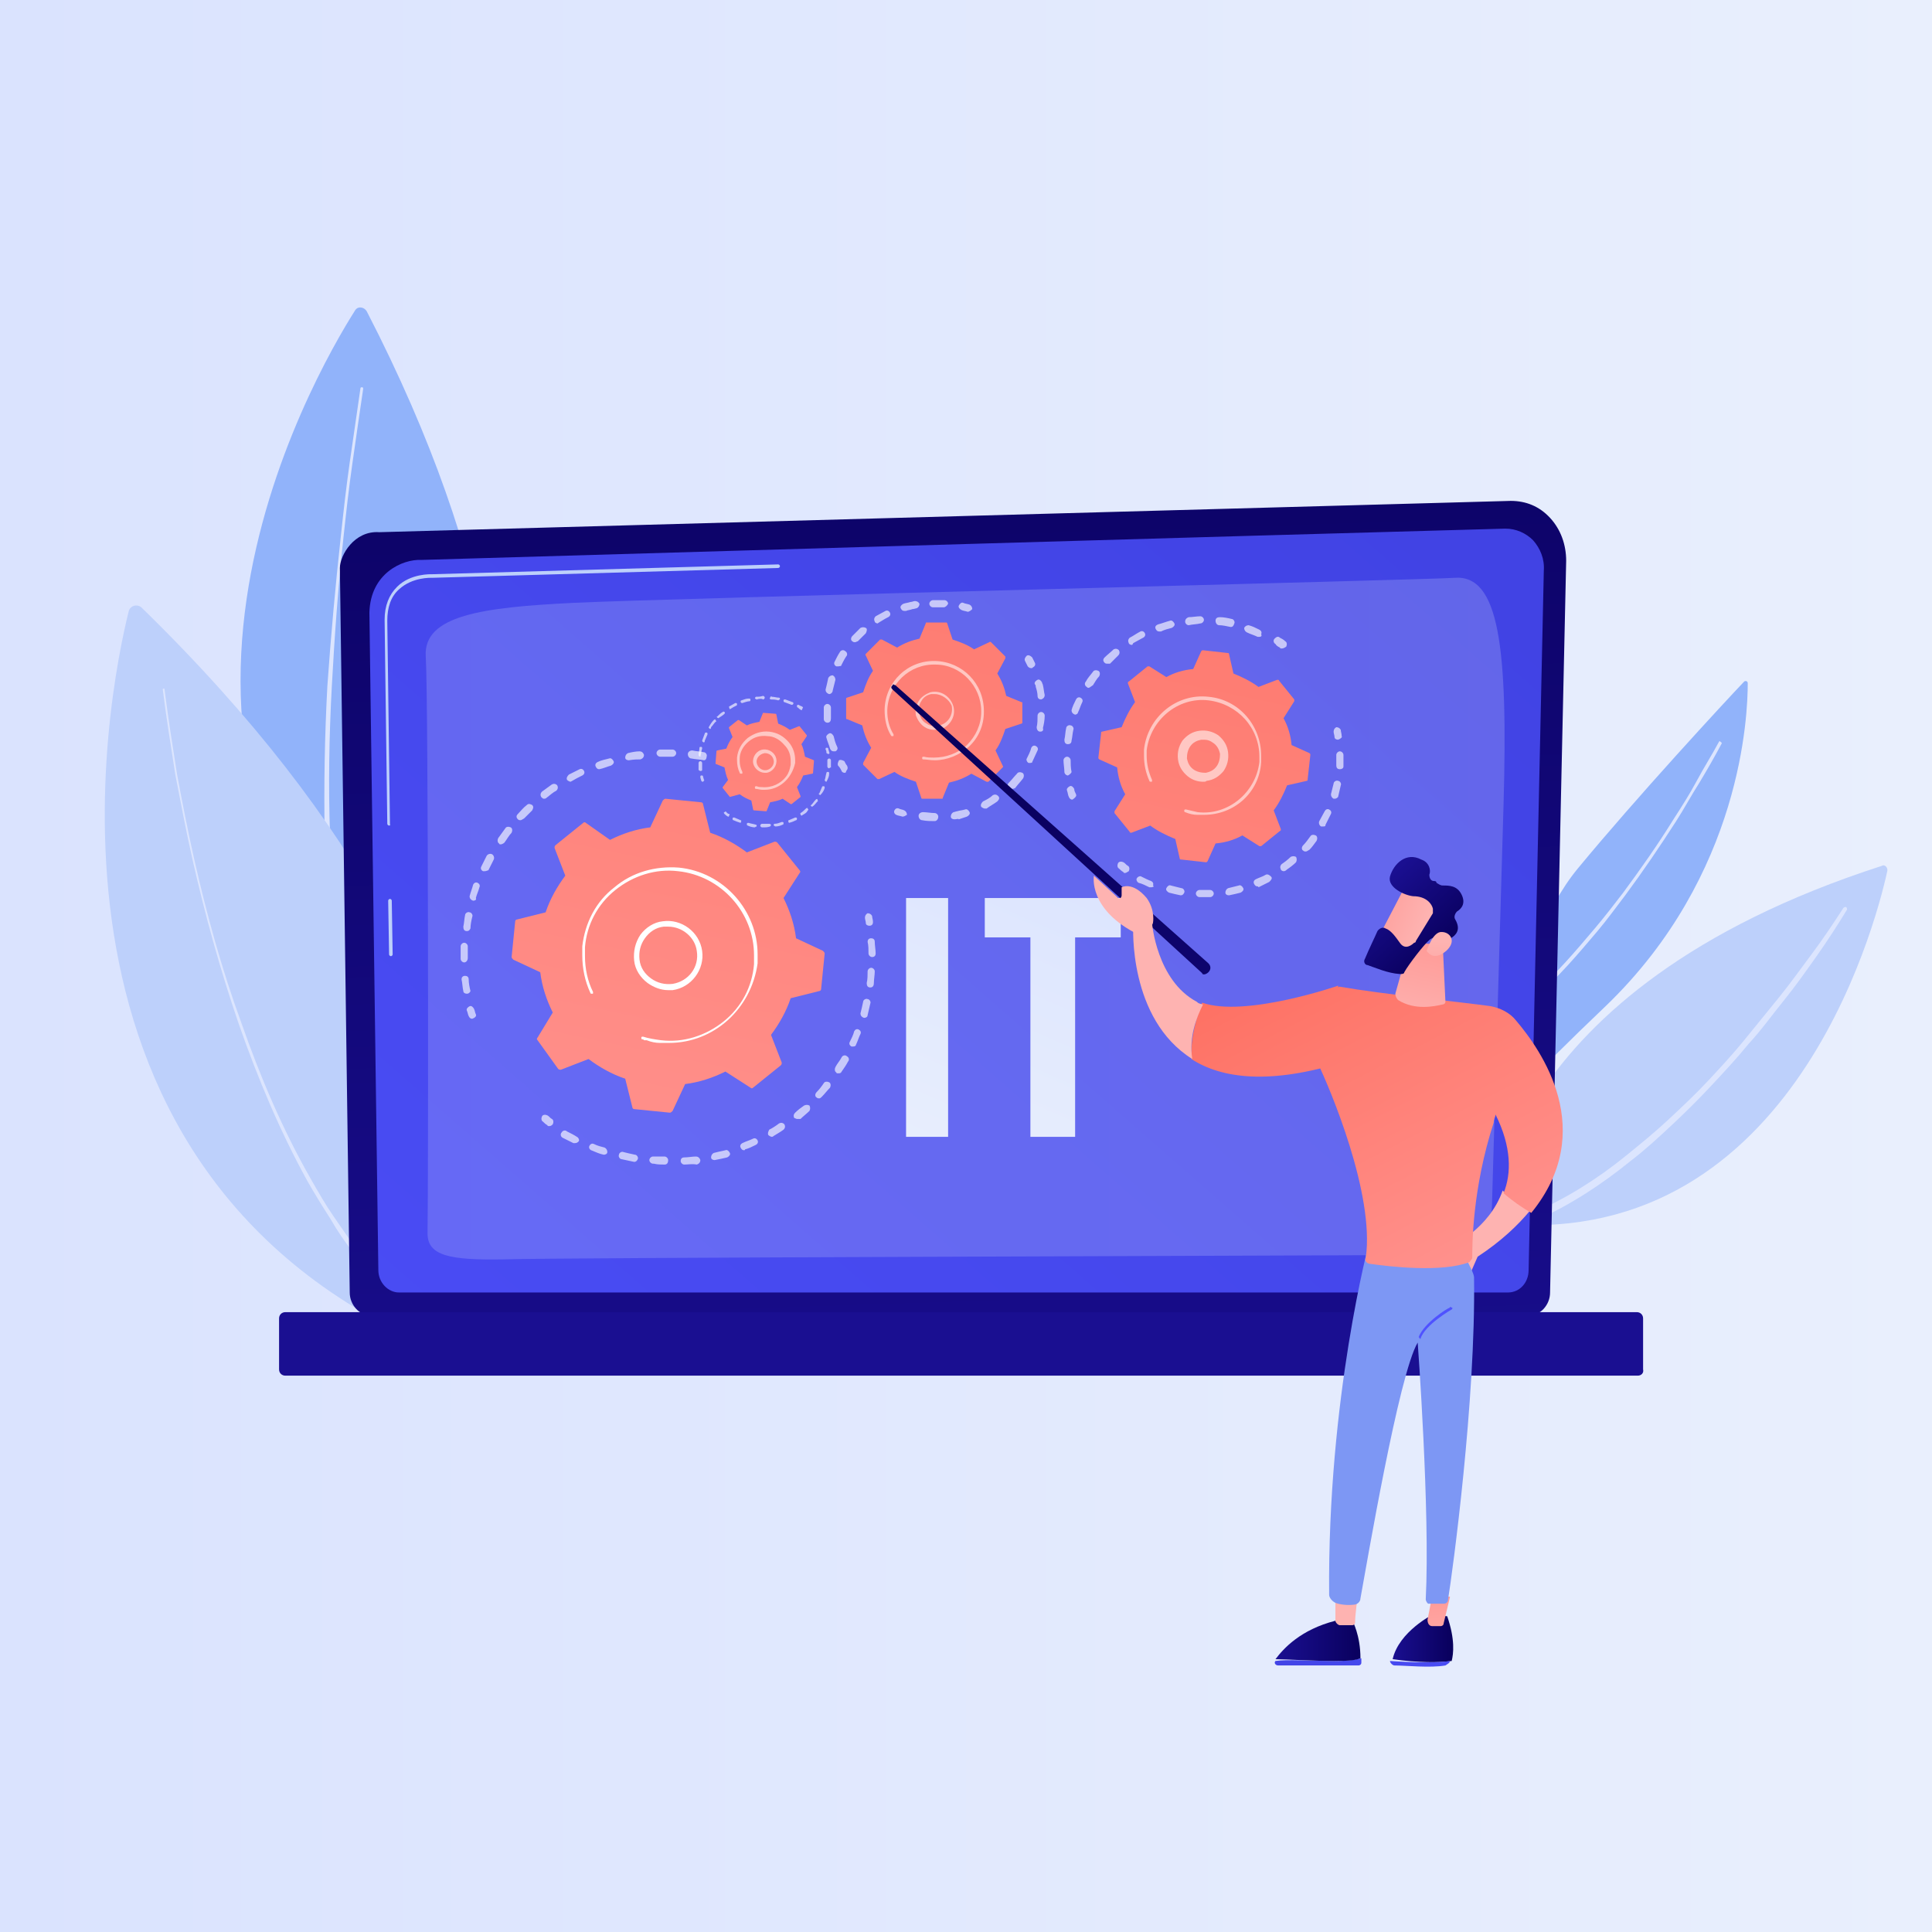 <?xml version="1.0" encoding="utf-8"?>
<!-- Generator: Adobe Illustrator 24.1.0, SVG Export Plug-In . SVG Version: 6.00 Build 0)  -->
<svg version="1.1" id="Layer_1" xmlns="http://www.w3.org/2000/svg" xmlns:xlink="http://www.w3.org/1999/xlink" x="0px" y="0px"
	 viewBox="0 0 216 216" style="enable-background:new 0 0 216 216;" xml:space="preserve">
<rect x="0" y="0" width="216" height="216" fill="#808080" stroke="none"/>
<style type="text/css">
	.st0{fill:url(#SVGID_1_);}
	.st1{fill:#91B3FA;}
	.st2{fill:#DCE5FE;}
	.st3{fill:#BDD0FB;}
	.st4{fill:url(#SVGID_2_);}
	.st5{fill:url(#SVGID_3_);}
	.st6{opacity:0.2;fill:url(#SVGID_4_);enable-background:new    ;}
	.st7{fill:url(#SVGID_5_);}
	.st8{fill:url(#SVGID_6_);}
	.st9{fill:url(#SVGID_7_);}
	.st10{opacity:0.64;}
	.st11{fill:#FFFFFF;}
	.st12{fill:url(#SVGID_8_);}
	.st13{fill:url(#SVGID_9_);}
	.st14{opacity:0.56;fill:#FFFFFF;enable-background:new    ;}
	.st15{fill:url(#SVGID_10_);}
	.st16{fill:url(#SVGID_11_);}
	.st17{fill:url(#SVGID_12_);}
	.st18{fill:url(#SVGID_13_);}
	.st19{fill:url(#SVGID_14_);}
	.st20{fill:url(#SVGID_15_);}
	.st21{fill:url(#SVGID_16_);}
	.st22{fill:url(#SVGID_17_);}
	.st23{fill:url(#SVGID_18_);}
	.st24{fill:url(#SVGID_19_);}
	.st25{fill:#7D97F4;}
	.st26{fill:url(#SVGID_20_);}
	.st27{fill:url(#SVGID_21_);}
	.st28{fill:url(#SVGID_22_);}
	.st29{fill:url(#SVGID_23_);}
	.st30{fill:url(#SVGID_24_);}
	.st31{fill:url(#SVGID_25_);}
	.st32{fill:url(#SVGID_26_);}
	.st33{fill:url(#SVGID_27_);}
	.st34{fill:url(#SVGID_28_);}
</style>
<linearGradient id="SVGID_1_" gradientUnits="userSpaceOnUse" x1="0" y1="110" x2="216" y2="110" gradientTransform="matrix(1 0 0 -1 0 218)">
	<stop  offset="0" style="stop-color:#DAE3FE"/>
	<stop  offset="1" style="stop-color:#E9EFFD"/>
</linearGradient>
<rect class="st0" width="216" height="216"/>
<g id="Background">
</g>
<g id="Illustration">
	<g>
		<g>
			<path class="st1" d="M164.4,129.3c0,0,4.6-23.3,12-32.2c6.6-8,16.5-18.7,18.6-20.9c0.1-0.1,0.4-0.1,0.4,0.2
				c0,3.4-0.6,21.4-15.9,36.1C162.5,128.7,164.4,129.3,164.4,129.3z"/>
			<path class="st2" d="M192.5,83.1c-0.8,1.5-1.6,2.9-2.5,4.4c-0.9,1.4-1.7,2.9-2.6,4.3c-1.8,2.8-3.7,5.6-5.7,8.3
				c-1,1.3-2,2.7-3.1,4s-2.2,2.6-3.3,3.8c-1.1,1.2-2.3,2.4-3.5,3.6s-2.5,2.3-3.8,3.3c-0.1,0.1-0.2,0-0.3,0c-0.1-0.1,0-0.2,0-0.3l0,0
				l0,0c1.3-1,2.6-2.1,3.8-3.3c1.2-1.2,2.4-2.4,3.5-3.6s2.2-2.5,3.3-3.8s2.1-2.6,3.1-3.9c2-2.7,3.9-5.4,5.7-8.3
				c0.9-1.4,1.8-2.8,2.6-4.3s1.7-2.9,2.5-4.4l0,0c0,0,0.1-0.1,0.1,0C192.5,83,192.5,83.1,192.5,83.1z"/>
		</g>
		<g>
			<path class="st3" d="M211,97.4c-1.4,6.4-11.1,43.1-44.3,39.3c0,0,0.6-26,43.7-39.9C210.7,96.6,211.1,97,211,97.4z"/>
			<path class="st2" d="M206.5,101.7c-1.1,1.8-2.2,3.5-3.4,5.2s-2.4,3.4-3.7,5s-2.5,3.3-3.9,4.8c-1.3,1.6-2.7,3.1-4.1,4.6
				c-1.4,1.5-2.9,3-4.4,4.4s-3,2.8-4.7,4.1c-3.2,2.6-6.7,4.9-10.5,6.6c-0.2,0.1-0.5,0-0.6-0.2s0-0.5,0.2-0.6l0,0l0,0
				c3.7-1.6,7.2-3.8,10.4-6.4c1.6-1.3,3.2-2.6,4.7-4s3-2.8,4.4-4.3s2.8-3,4.1-4.6s2.6-3.2,3.9-4.8c1.3-1.6,2.5-3.3,3.7-4.9
				s2.4-3.4,3.5-5.1l0,0c0.1-0.1,0.2-0.1,0.3-0.1C206.5,101.5,206.5,101.6,206.5,101.7z"/>
		</g>
		<g>
			<path class="st1" d="M39.7,34.7c-4.7,7.4-30,51.3,7,82.5c0,0,24.1-24.6-5.7-82.4C40.7,34.3,40,34.2,39.7,34.7z"/>
			<path class="st2" d="M40.6,43.5c-0.4,2.7-0.8,5.5-1.2,8.3s-0.7,5.5-1,8.3c-0.6,5.5-1,11.1-1.3,16.6s-0.4,11.1-0.2,16.7
				c0.1,2.8,0.3,5.5,0.6,8.3s0.7,5.5,1.3,8.2l0,0c0,0.2-0.1,0.4-0.3,0.4s-0.4-0.1-0.4-0.3l0,0c-0.6-2.7-1-5.5-1.3-8.3
				s-0.4-5.6-0.5-8.3c-0.1-5.6,0-11.1,0.3-16.7C37,71,37.5,65.5,38.1,60c0.3-2.8,0.6-5.5,1-8.3s0.8-5.5,1.2-8.3
				c0-0.1,0.1-0.1,0.2-0.1C40.6,43.3,40.6,43.4,40.6,43.5L40.6,43.5z"/>
		</g>
		<g>
			<path class="st3" d="M14.4,68.3c-2.3,9.2-13.4,63.6,35.8,83.1c0,0,16.5-33.9-34.4-83.5C15.3,67.5,14.6,67.7,14.4,68.3z"/>
			<path class="st2" d="M18.4,77.1c0.4,3.2,0.9,6.3,1.4,9.5c0.6,3.2,1.2,6.3,1.9,9.4c1.4,6.2,3.1,12.4,5.3,18.4
				c2.1,6,4.6,11.9,7.8,17.5c0.8,1.4,1.6,2.8,2.5,4.1s1.8,2.6,2.7,3.9c1.9,2.5,4,4.9,6.4,7.1l0,0c0.1,0.1,0.1,0.3,0,0.4
				s-0.3,0.1-0.4,0l0,0c-2.4-2.2-4.5-4.6-6.4-7.2c-1-1.3-1.9-2.6-2.7-4c-0.9-1.4-1.7-2.7-2.5-4.1c-3.1-5.6-5.6-11.6-7.7-17.6
				c-2.1-6.1-3.8-12.3-5.2-18.5c-0.7-3.1-1.3-6.3-1.9-9.4c-0.5-3.2-1-6.3-1.4-9.5c0-0.1,0-0.1,0.1-0.1C18.3,76.9,18.4,77,18.4,77.1
				L18.4,77.1z"/>
		</g>
		<g>
			
				<linearGradient id="SVGID_2_" gradientUnits="userSpaceOnUse" x1="104.371" y1="128.172" x2="109.388" y2="281.476" gradientTransform="matrix(1 0 0 1 0 -108)">
				<stop  offset="0" style="stop-color:#09005D"/>
				<stop  offset="1" style="stop-color:#1A0F91"/>
			</linearGradient>
			<path class="st4" d="M173.3,144.5c0,1.4-1.1,2.6-2.4,2.6H41.5c-1.3,0-2.4-1.2-2.4-2.6l-1.1-81c0-1.4,1.6-4.2,4.4-4L168.9,56
				c1.7,0,3.2,0.6,4.4,1.9s1.8,3,1.8,4.8L173.3,144.5z"/>
			
				<linearGradient id="SVGID_3_" gradientUnits="userSpaceOnUse" x1="164.567" y1="145.822" x2="-10.075" y2="345.293" gradientTransform="matrix(1 0 0 1 0 -108)">
				<stop  offset="0" style="stop-color:#4042E2"/>
				<stop  offset="1" style="stop-color:#4F52FF"/>
			</linearGradient>
			<path class="st5" d="M170.9,142c0,1.4-1,2.5-2.3,2.5h-124c-1.2,0-2.3-1.1-2.3-2.5l-1-73.5c0.1-4.4,3.7-6,5.8-5.9
				c0,0,98.8-2.9,121.2-3.5c1.2,0,2.3,0.5,3.1,1.3c0.8,0.9,1.3,2.1,1.2,3.4L170.9,142z"/>
			<g>
				<path class="st3" d="M43.7,106.9c-0.1,0-0.2-0.1-0.2-0.2l-0.1-6c0-0.1,0.1-0.2,0.2-0.2c0.1,0,0.2,0.1,0.2,0.2l0.1,6
					C43.9,106.8,43.8,106.9,43.7,106.9L43.7,106.9z"/>
				<path class="st3" d="M43.5,92.3c-0.1,0-0.2-0.1-0.2-0.2L43,69.3c0-1.6,0.5-2.8,1.4-3.7c1.5-1.5,3.8-1.4,3.9-1.4L87,63.1
					c0.1,0,0.2,0.1,0.2,0.2s-0.1,0.2-0.2,0.2l-38.7,1.1c-0.1,0-2.2-0.1-3.7,1.3c-0.9,0.8-1.3,2-1.3,3.5l0.3,22.8
					C43.7,92.2,43.6,92.3,43.5,92.3L43.5,92.3z"/>
			</g>
			
				<linearGradient id="SVGID_4_" gradientUnits="userSpaceOnUse" x1="47.59" y1="210.699" x2="168.215" y2="210.699" gradientTransform="matrix(1 0 0 1 0 -108)">
				<stop  offset="0" style="stop-color:#DAE3FE"/>
				<stop  offset="1" style="stop-color:#E9EFFD"/>
			</linearGradient>
			<path class="st6" d="M47.8,137.9c0.1-6.1,0.1-59.9-0.2-64.5s6.3-5.5,16.5-6s96.3-2.6,98.5-2.8c5-0.4,6,7.7,5.5,25.3
				c-0.4,13.2-1,35-1.3,45c-0.1,3-2.3,5.4-5.1,5.4c-20.7,0.1-100.1,0.3-105.4,0.5C50.3,140.9,47.8,140.4,47.8,137.9z"/>
			
				<linearGradient id="SVGID_5_" gradientUnits="userSpaceOnUse" x1="100.818" y1="160.754" x2="106.392" y2="242.702" gradientTransform="matrix(1 0 0 1 0 -108)">
				<stop  offset="0" style="stop-color:#09005D"/>
				<stop  offset="1" style="stop-color:#1A0F91"/>
			</linearGradient>
			<path class="st7" d="M183.1,153.8H31.9c-0.4,0-0.7-0.3-0.7-0.7v-5.7c0-0.4,0.3-0.7,0.7-0.7H183c0.4,0,0.7,0.3,0.7,0.7v5.7
				C183.8,153.5,183.5,153.8,183.1,153.8z"/>
		</g>
		<g>
			
				<linearGradient id="SVGID_6_" gradientUnits="userSpaceOnUse" x1="114.694" y1="196.605" x2="96.705" y2="237.563" gradientTransform="matrix(1 0 0 1 0 -108)">
				<stop  offset="0" style="stop-color:#DAE3FE"/>
				<stop  offset="1" style="stop-color:#E9EFFD"/>
			</linearGradient>
			<path class="st8" d="M101.3,127.1v-26.7h4.7v26.7L101.3,127.1L101.3,127.1z"/>
			
				<linearGradient id="SVGID_7_" gradientUnits="userSpaceOnUse" x1="124.394" y1="200.702" x2="106.406" y2="241.66" gradientTransform="matrix(1 0 0 1 0 -108)">
				<stop  offset="0" style="stop-color:#DAE3FE"/>
				<stop  offset="1" style="stop-color:#E9EFFD"/>
			</linearGradient>
			<path class="st9" d="M120.2,127.1h-5v-22.3h-5.1v-4.4h15.2v4.4h-5.1V127.1L120.2,127.1z"/>
		</g>
		<g>
			<g class="st10">
				<path class="st11" d="M52.8,113.9c-0.2,0-0.3-0.1-0.4-0.3c-0.1-0.2-0.1-0.4-0.2-0.6c-0.1-0.2,0.1-0.4,0.3-0.5s0.4,0.1,0.5,0.3
					c0.1,0.2,0.1,0.4,0.2,0.6C53.3,113.6,53.1,113.8,52.8,113.9C52.9,113.9,52.9,113.9,52.8,113.9z"/>
				<path class="st11" d="M52.2,111.1c-0.2,0-0.4-0.1-0.4-0.3c-0.1-0.4-0.1-0.9-0.2-1.3c0-0.2,0.1-0.4,0.4-0.4
					c0.2,0,0.4,0.1,0.4,0.4c0,0.4,0.1,0.9,0.2,1.3C52.6,110.8,52.5,111.1,52.2,111.1L52.2,111.1z M51.9,107.6
					c-0.2,0-0.4-0.2-0.4-0.4V107c0-0.4,0-0.8,0-1.2c0-0.2,0.2-0.4,0.4-0.4s0.4,0.2,0.4,0.4c0,0.4,0,0.8,0,1.2v0.1
					C52.3,107.4,52.1,107.6,51.9,107.6L51.9,107.6z M52.2,104.1C52.1,104.1,52.1,104.1,52.2,104.1c-0.3,0-0.4-0.2-0.4-0.5
					c0.1-0.4,0.1-0.9,0.2-1.3c0-0.2,0.3-0.4,0.5-0.3c0.2,0,0.4,0.3,0.3,0.5c-0.1,0.4-0.2,0.9-0.2,1.3
					C52.5,104,52.4,104.1,52.2,104.1z M52.9,100.7L52.9,100.7c-0.3-0.1-0.4-0.3-0.4-0.5c0.1-0.4,0.3-0.9,0.4-1.3
					c0.1-0.2,0.3-0.3,0.5-0.2c0.2,0.1,0.3,0.3,0.2,0.5c-0.1,0.4-0.3,0.8-0.4,1.2C53.3,100.6,53.1,100.7,52.9,100.7z M54.2,97.4
					c-0.1,0-0.1,0-0.2,0c-0.2-0.1-0.3-0.3-0.2-0.5c0.2-0.4,0.4-0.8,0.6-1.2c0.1-0.2,0.4-0.3,0.6-0.2c0.2,0.1,0.3,0.4,0.2,0.6
					c-0.2,0.4-0.4,0.8-0.6,1.2C54.5,97.3,54.4,97.4,54.2,97.4z M56,94.4c-0.1,0-0.2,0-0.2-0.1c-0.2-0.1-0.2-0.4-0.1-0.6
					c0.3-0.4,0.5-0.7,0.8-1.1c0.1-0.2,0.4-0.2,0.6-0.1c0.2,0.1,0.2,0.4,0.1,0.6c-0.3,0.3-0.5,0.7-0.8,1.1
					C56.3,94.3,56.1,94.4,56,94.4z M58.2,91.7c-0.1,0-0.2,0-0.3-0.1c-0.2-0.2-0.2-0.4,0-0.6c0.3-0.3,0.6-0.7,1-1
					c0.2-0.2,0.4-0.1,0.6,0c0.2,0.2,0.1,0.4,0,0.6c-0.3,0.3-0.6,0.6-0.9,0.9C58.4,91.6,58.3,91.7,58.2,91.7z M60.8,89.3
					c-0.1,0-0.2-0.1-0.3-0.2c-0.1-0.2-0.1-0.4,0.1-0.6c0.4-0.3,0.7-0.5,1.1-0.8c0.2-0.1,0.4-0.1,0.6,0.1c0.1,0.2,0.1,0.4-0.1,0.6
					c-0.4,0.2-0.7,0.5-1.1,0.8C61,89.3,60.9,89.3,60.8,89.3z M63.8,87.4c-0.1,0-0.3-0.1-0.4-0.2c-0.1-0.2,0-0.4,0.2-0.6
					c0.4-0.2,0.8-0.4,1.2-0.6c0.2-0.1,0.4,0,0.5,0.2s0,0.4-0.2,0.5C64.7,86.9,64.3,87.1,63.8,87.4C63.9,87.4,63.8,87.4,63.8,87.4z
					 M85.3,87.2c-0.1,0-0.1,0-0.2,0c-0.4-0.2-0.8-0.4-1.2-0.6c-0.2-0.1-0.3-0.3-0.2-0.5c0.1-0.2,0.3-0.3,0.5-0.2
					c0.4,0.2,0.8,0.4,1.2,0.6c0.2,0.1,0.3,0.4,0.2,0.6C85.6,87.1,85.4,87.2,85.3,87.2z M67,86c-0.2,0-0.3-0.1-0.4-0.3
					c-0.1-0.2,0-0.4,0.2-0.5c0.4-0.2,0.9-0.3,1.3-0.4c0.2-0.1,0.4,0.1,0.5,0.3c0.1,0.2-0.1,0.4-0.3,0.5C67.9,85.7,67.5,85.9,67,86
					L67,86z M82.1,85.8L82.1,85.8c-0.5-0.1-0.9-0.3-1.4-0.4c-0.2-0.1-0.3-0.3-0.3-0.5c0.1-0.2,0.3-0.3,0.5-0.3
					c0.4,0.1,0.9,0.3,1.3,0.4c0.2,0.1,0.3,0.3,0.3,0.5C82.4,85.7,82.2,85.8,82.1,85.8z M70.3,85c-0.2,0-0.4-0.1-0.4-0.3
					c0-0.2,0.1-0.4,0.3-0.5c0.4-0.1,0.9-0.2,1.3-0.2c0.2,0,0.4,0.1,0.5,0.4c0,0.2-0.1,0.4-0.4,0.5C71.3,84.9,70.9,84.9,70.3,85
					C70.4,85,70.4,85,70.3,85z M78.7,85C78.6,85,78.6,85,78.7,85c-0.5-0.1-0.9-0.1-1.4-0.2c-0.2,0-0.4-0.2-0.4-0.5
					c0-0.2,0.2-0.4,0.5-0.4c0.4,0.1,0.9,0.1,1.3,0.2c0.2,0,0.4,0.3,0.3,0.5C79,84.8,78.9,85,78.7,85z M73.8,84.6
					c-0.2,0-0.4-0.2-0.4-0.4c0-0.2,0.2-0.4,0.4-0.4c0.4,0,0.9,0,1.4,0c0.2,0,0.4,0.2,0.4,0.4c0,0.2-0.2,0.4-0.4,0.4
					C74.7,84.6,74.3,84.6,73.8,84.6L73.8,84.6z"/>
				<path class="st11" d="M87.7,88.7c-0.1,0-0.2,0-0.2-0.1c-0.2-0.1-0.4-0.2-0.5-0.4c-0.2-0.1-0.2-0.4-0.1-0.6s0.4-0.2,0.6-0.1
					s0.4,0.2,0.6,0.4s0.2,0.4,0.1,0.6C88,88.6,87.8,88.7,87.7,88.7z"/>
			</g>
			<g class="st10">
				<path class="st11" d="M97.2,103.5c-0.2,0-0.4-0.1-0.4-0.3c0-0.2-0.1-0.4-0.1-0.6s0.1-0.4,0.3-0.5c0.2,0,0.4,0.1,0.5,0.3
					c0,0.2,0.1,0.4,0.1,0.7C97.6,103.3,97.5,103.5,97.2,103.5L97.2,103.5z"/>
				<path class="st11" d="M74.3,130.2L74.3,130.2c-0.4,0-0.8,0-1.2-0.1H73c-0.2,0-0.4-0.2-0.4-0.4s0.2-0.4,0.4-0.4h0.1
					c0.4,0,0.8,0,1.2,0c0.2,0,0.4,0.2,0.4,0.4C74.7,130.1,74.5,130.2,74.3,130.2z M76.5,130.2c-0.2,0-0.4-0.2-0.4-0.4
					s0.1-0.4,0.4-0.4c0.4,0,0.9-0.1,1.3-0.1c0.2,0,0.4,0.1,0.5,0.4c0,0.2-0.1,0.4-0.4,0.5C77.4,130.1,76.9,130.2,76.5,130.2
					L76.5,130.2z M70.9,129.9C70.9,129.9,70.8,129.9,70.9,129.9c-0.5-0.1-0.9-0.2-1.4-0.3c-0.2,0-0.4-0.3-0.3-0.5
					c0-0.2,0.3-0.4,0.5-0.3c0.4,0.1,0.8,0.2,1.3,0.3c0.2,0,0.4,0.3,0.3,0.5C71.2,129.8,71.1,129.9,70.9,129.9z M79.9,129.7
					c-0.2,0-0.4-0.1-0.4-0.3s0.1-0.4,0.3-0.5c0.4-0.1,0.8-0.2,1.3-0.3c0.2-0.1,0.4,0.1,0.5,0.3s-0.1,0.4-0.3,0.5
					C80.9,129.5,80.4,129.6,79.9,129.7C79.9,129.7,79.9,129.7,79.9,129.7z M67.5,129.1L67.5,129.1c-0.5-0.1-0.9-0.3-1.4-0.5
					c-0.2-0.1-0.3-0.3-0.2-0.5c0.1-0.2,0.3-0.3,0.5-0.2c0.4,0.2,0.8,0.3,1.2,0.4c0.2,0.1,0.3,0.3,0.3,0.5S67.7,129.1,67.5,129.1z
					 M83.2,128.6c-0.2,0-0.3-0.1-0.4-0.3s0-0.4,0.2-0.5c0.4-0.2,0.8-0.3,1.2-0.5c0.2-0.1,0.4,0,0.5,0.2s0,0.4-0.2,0.5
					c-0.4,0.2-0.8,0.4-1.2,0.5C83.3,128.6,83.2,128.6,83.2,128.6z M64.3,127.8c-0.1,0-0.1,0-0.2,0c-0.4-0.2-0.8-0.4-1.2-0.6
					c-0.2-0.1-0.3-0.4-0.1-0.6c0.1-0.2,0.4-0.3,0.6-0.1c0.4,0.2,0.8,0.4,1.1,0.6c0.2,0.1,0.3,0.4,0.2,0.5
					C64.6,127.7,64.5,127.8,64.3,127.8z M86.3,127.1c-0.1,0-0.3-0.1-0.4-0.2c-0.1-0.2,0-0.4,0.1-0.6c0.4-0.2,0.7-0.4,1.1-0.7
					c0.2-0.1,0.4-0.1,0.6,0.1c0.1,0.2,0.1,0.4-0.1,0.6c-0.4,0.3-0.8,0.5-1.1,0.7C86.4,127.1,86.3,127.1,86.3,127.1z M89.1,125.1
					c-0.1,0-0.2-0.1-0.3-0.1c-0.1-0.2-0.1-0.4,0.1-0.6c0.3-0.3,0.7-0.6,1-0.8c0.2-0.1,0.4-0.1,0.6,0c0.1,0.2,0.1,0.4,0,0.6
					c-0.3,0.3-0.7,0.6-1,0.9C89.3,125.1,89.2,125.1,89.1,125.1z M91.6,122.8c-0.1,0-0.2,0-0.3-0.1c-0.2-0.1-0.2-0.4,0-0.6
					c0.3-0.3,0.6-0.7,0.8-1c0.1-0.2,0.4-0.2,0.6-0.1s0.2,0.4,0.1,0.6c-0.3,0.3-0.6,0.7-0.9,1C91.8,122.7,91.7,122.8,91.6,122.8z
					 M93.7,120c-0.1,0-0.2,0-0.2-0.1c-0.2-0.1-0.2-0.4-0.1-0.6c0.2-0.4,0.5-0.7,0.7-1.1c0.1-0.2,0.4-0.3,0.6-0.1
					c0.2,0.1,0.3,0.4,0.1,0.6c-0.2,0.4-0.5,0.8-0.7,1.1C94,120,93.9,120,93.7,120z M95.4,117c-0.1,0-0.1,0-0.2,0
					c-0.2-0.1-0.3-0.3-0.2-0.5c0.2-0.4,0.4-0.8,0.5-1.2c0.1-0.2,0.3-0.3,0.5-0.2c0.2,0.1,0.3,0.3,0.2,0.5c-0.2,0.4-0.3,0.8-0.5,1.2
					C95.7,116.9,95.6,117,95.4,117z M96.6,113.8L96.6,113.8c-0.3-0.1-0.4-0.3-0.4-0.5c0.1-0.4,0.2-0.8,0.3-1.3
					c0-0.2,0.3-0.4,0.5-0.3c0.2,0,0.4,0.3,0.3,0.5c-0.1,0.4-0.2,0.9-0.3,1.3C97,113.7,96.8,113.8,96.6,113.8z M97.3,110.4
					L97.3,110.4c-0.3,0-0.4-0.2-0.4-0.5c0.1-0.4,0.1-0.9,0.1-1.3c0-0.2,0.2-0.4,0.4-0.4c0.2,0,0.4,0.2,0.4,0.4
					c0,0.4-0.1,0.9-0.1,1.3C97.7,110.3,97.5,110.4,97.3,110.4z M97.5,107c-0.2,0-0.4-0.2-0.4-0.4c0-0.4,0-0.9-0.1-1.3
					c0-0.2,0.1-0.4,0.4-0.4c0.2,0,0.4,0.1,0.4,0.4c0,0.4,0.1,0.9,0.1,1.3C97.9,106.8,97.8,107,97.5,107L97.5,107z"/>
				<path class="st11" d="M61.4,125.9c-0.1,0-0.2,0-0.2-0.1c-0.2-0.1-0.4-0.3-0.5-0.4c-0.2-0.1-0.2-0.4-0.1-0.6
					c0.1-0.2,0.4-0.2,0.6-0.1c0.2,0.1,0.3,0.3,0.5,0.4s0.2,0.4,0.1,0.6C61.6,125.9,61.5,125.9,61.4,125.9z"/>
			</g>
			<g>
				
					<linearGradient id="SVGID_8_" gradientUnits="userSpaceOnUse" x1="93.003" y1="127.861" x2="68.474" y2="244.372" gradientTransform="matrix(1 0 0 1 0 -108)">
					<stop  offset="0" style="stop-color:#FE7062"/>
					<stop  offset="1" style="stop-color:#FF928E"/>
				</linearGradient>
				<path class="st12" d="M62.4,119.5c0.1,0.1,0.2,0.1,0.3,0.1l3.1-1.2c1.2,0.9,2.6,1.7,4.1,2.2l0.8,3.2c0,0.1,0.1,0.2,0.2,0.2
					l4,0.4c0.1,0,0.2-0.1,0.3-0.2l1.4-3c1.6-0.2,3.1-0.7,4.5-1.4l2.8,1.8c0.1,0.1,0.2,0.1,0.3,0l3.1-2.5c0.1-0.1,0.1-0.2,0.1-0.3
					l-1.2-3.1c0.9-1.2,1.7-2.6,2.2-4.1l3.2-0.8c0.1,0,0.2-0.1,0.2-0.2l0.4-4c0-0.1-0.1-0.2-0.2-0.3l-3-1.4c-0.2-1.6-0.7-3.1-1.4-4.5
					l1.8-2.8c0.1-0.1,0.1-0.2,0-0.3l-2.5-3.1c-0.1-0.1-0.2-0.1-0.3-0.1l-3.1,1.2c-1.2-0.9-2.6-1.7-4.1-2.2l-0.8-3.2
					c0-0.1-0.1-0.2-0.2-0.2l-4-0.4c-0.1,0-0.2,0.1-0.3,0.2l-1.4,3c-1.6,0.2-3.1,0.7-4.5,1.4L65.5,92c-0.1-0.1-0.2-0.1-0.3,0
					l-3.1,2.5C62,94.6,62,94.7,62,94.8l1.2,3.1c-0.9,1.2-1.7,2.6-2.2,4.1l-3.2,0.8c-0.1,0-0.2,0.1-0.2,0.2l-0.4,4
					c0,0.1,0.1,0.2,0.2,0.3l3,1.4c0.2,1.6,0.7,3.1,1.4,4.5l-1.7,2.8c-0.1,0.1-0.1,0.2,0,0.3L62.4,119.5z"/>
				<path class="st11" d="M74.7,110.7c-0.8,0-1.6-0.3-2.3-0.8c-0.8-0.6-1.4-1.5-1.5-2.5s0.1-2,0.7-2.9c0.6-0.8,1.5-1.4,2.5-1.5
					c2.1-0.3,4.1,1.2,4.4,3.3c0.3,2.1-1.2,4.1-3.3,4.4C75.1,110.7,74.9,110.7,74.7,110.7z M74.7,103.6c-0.2,0-0.3,0-0.5,0
					c-0.9,0.1-1.6,0.6-2.1,1.3c-0.5,0.7-0.7,1.5-0.6,2.4s0.6,1.6,1.3,2.1c0.7,0.5,1.5,0.7,2.4,0.6c1.8-0.3,3-1.9,2.7-3.7
					C77.7,104.8,76.3,103.6,74.7,103.6z"/>
				<path class="st11" d="M74.8,116.6c-0.3,0-0.7,0-1,0c-0.5,0-1-0.1-1.5-0.3l0,0c0,0,0,0-0.1,0l0,0l0,0l0,0l0,0l0,0l0,0l0,0h-0.1
					l0,0c-0.1,0-0.1,0-0.2-0.1h-0.1c-0.1,0-0.1-0.1-0.1-0.2l0,0c0-0.1,0.1-0.1,0.2-0.1c0.6,0.2,1.3,0.3,2,0.4c2.5,0.3,5-0.5,7-2.1
					s3.2-3.9,3.4-6.4c0-0.3,0-0.6,0-1c0-4.8-3.7-8.9-8.5-9.4c-2.5-0.3-5,0.5-7,2.1s-3.2,3.9-3.4,6.4c0,0.3,0,0.6,0,1
					c0,1.4,0.3,2.8,0.9,4c0,0,0,0,0,0.1s0,0.1-0.1,0.1s-0.2,0-0.2-0.1c-0.6-1.3-0.9-2.7-0.9-4.2c0-0.3,0-0.7,0-1
					c0.3-2.6,1.5-5,3.6-6.6c2-1.7,4.6-2.4,7.2-2.2c5,0.5,8.8,4.8,8.8,9.7c0,0.3,0,0.7,0,1C84,112.8,79.8,116.6,74.8,116.6z"/>
			</g>
		</g>
		<g>
			
				<linearGradient id="SVGID_9_" gradientUnits="userSpaceOnUse" x1="115.977" y1="132.698" x2="91.448" y2="249.209" gradientTransform="matrix(1 0 0 1 0 -108)">
				<stop  offset="0" style="stop-color:#FE7062"/>
				<stop  offset="1" style="stop-color:#FF928E"/>
			</linearGradient>
			<path class="st13" d="M98.3,87.1l1.7-0.8c0.7,0.5,1.5,0.8,2.4,1.1l0.6,1.8c0,0.1,0.1,0.1,0.1,0.1h2.2c0.1,0,0.1,0,0.1-0.1
				l0.7-1.7c0.9-0.2,1.7-0.5,2.5-1l1.7,0.9c0.1,0,0.1,0,0.2,0l1.6-1.6c0,0,0.1-0.1,0-0.2l-0.8-1.7c0.5-0.7,0.8-1.5,1.1-2.4l1.8-0.6
				c0.1,0,0.1-0.1,0.1-0.1v-2.2c0-0.1,0-0.1-0.1-0.1l-1.7-0.7c-0.2-0.9-0.5-1.7-1-2.5l0.9-1.7c0-0.1,0-0.1,0-0.2l-1.6-1.6
				c0,0-0.1-0.1-0.2,0l-1.7,0.8c-0.7-0.5-1.5-0.8-2.4-1.1l-0.6-1.8c0-0.1-0.1-0.1-0.1-0.1h-2.2c-0.1,0-0.1,0-0.1,0.1l-0.7,1.7
				c-0.9,0.2-1.7,0.5-2.5,1l-1.7-0.9c-0.1,0-0.1,0-0.2,0l-1.6,1.6c0,0-0.1,0.1,0,0.2l0.8,1.7c-0.5,0.7-0.8,1.5-1.1,2.4L94.7,78
				c-0.1,0-0.1,0.1-0.1,0.1v2.2c0,0.1,0,0.1,0.1,0.1l1.7,0.7c0.2,0.9,0.5,1.7,1,2.5l-0.9,1.7c0,0.1,0,0.1,0,0.2l1.6,1.6
				C98.2,87.1,98.3,87.1,98.3,87.1z"/>
			<path class="st14" d="M104.5,81.6c-0.4,0-0.8-0.1-1.1-0.3c-0.5-0.3-0.8-0.8-1-1.3c-0.1-0.6,0-1.1,0.3-1.6s0.8-0.8,1.3-1
				c1.2-0.3,2.3,0.5,2.6,1.6c0.3,1.2-0.5,2.3-1.6,2.6C104.8,81.5,104.6,81.6,104.5,81.6z M104.5,77.6c-0.1,0-0.3,0-0.4,0
				c-0.5,0.1-0.9,0.4-1.1,0.8c-0.3,0.4-0.3,0.9-0.2,1.4c0.1,0.5,0.4,0.9,0.8,1.1c0.4,0.3,0.9,0.3,1.4,0.2c1-0.2,1.6-1.2,1.4-2.2
				C106.1,78.2,105.3,77.6,104.5,77.6z"/>
			<g>
				<g class="st10">
					<path class="st11" d="M94.4,86.4c-0.1,0-0.3-0.1-0.3-0.2c-0.1-0.2-0.2-0.4-0.4-0.6c-0.1-0.2,0-0.4,0.1-0.6
						c0.2-0.1,0.4,0,0.6,0.1c0.1,0.2,0.2,0.4,0.3,0.5c0.1,0.2,0.1,0.4-0.1,0.6C94.6,86.4,94.5,86.4,94.4,86.4z"/>
					<path class="st11" d="M93.2,84c-0.2,0-0.3-0.1-0.4-0.3c-0.1-0.4-0.3-0.8-0.4-1.2c-0.1-0.2,0.1-0.4,0.3-0.5
						c0.2-0.1,0.4,0.1,0.5,0.3c0.1,0.4,0.2,0.8,0.4,1.2c0.1,0.2,0,0.4-0.2,0.5C93.3,84,93.3,84,93.2,84z M92.5,80.8
						c-0.2,0-0.4-0.2-0.4-0.4c0-0.3,0-0.7,0-1.1c0-0.1,0-0.2,0-0.2c0-0.2,0.2-0.4,0.4-0.4c0.2,0,0.4,0.2,0.4,0.4c0,0.1,0,0.1,0,0.2
						c0,0.3,0,0.7,0,1C92.9,80.6,92.8,80.8,92.5,80.8L92.5,80.8z M92.7,77.6C92.7,77.6,92.6,77.6,92.7,77.6
						c-0.3-0.1-0.4-0.3-0.4-0.5c0.1-0.4,0.2-0.8,0.3-1.3c0.1-0.2,0.3-0.3,0.5-0.3c0.2,0.1,0.3,0.3,0.3,0.5c-0.1,0.4-0.2,0.8-0.3,1.2
						C93.1,77.4,92.9,77.6,92.7,77.6z M93.7,74.5c-0.1,0-0.1,0-0.2,0c-0.2-0.1-0.3-0.3-0.2-0.5c0.2-0.4,0.4-0.8,0.6-1.1
						c0.1-0.2,0.4-0.3,0.6-0.1c0.2,0.1,0.3,0.4,0.1,0.6c-0.2,0.3-0.4,0.7-0.6,1.1C94,74.4,93.9,74.5,93.7,74.5z M95.6,71.8
						c-0.1,0-0.2,0-0.3-0.1c-0.2-0.1-0.2-0.4,0-0.6c0.3-0.3,0.6-0.6,0.9-0.9c0.2-0.1,0.4-0.1,0.6,0s0.1,0.4,0,0.6
						c-0.3,0.3-0.6,0.6-0.9,0.9C95.8,71.7,95.7,71.8,95.6,71.8z M98.1,69.7c-0.1,0-0.3-0.1-0.3-0.2c-0.1-0.2-0.1-0.4,0.1-0.6
						c0.4-0.2,0.7-0.4,1.1-0.6c0.2-0.1,0.4,0,0.5,0.2s0,0.4-0.2,0.5C98.9,69.2,98.6,69.4,98.1,69.7C98.2,69.6,98.2,69.7,98.1,69.7z
						 M101.1,68.3c-0.2,0-0.3-0.1-0.4-0.3c-0.1-0.2,0.1-0.4,0.3-0.5c0.3-0.1,0.5-0.1,0.8-0.2c0.2,0,0.3-0.1,0.5-0.1s0.4,0.1,0.5,0.3
						c0,0.2-0.1,0.4-0.3,0.5c-0.1,0-0.3,0.1-0.5,0.1c-0.2,0.1-0.5,0.1-0.7,0.2C101.1,68.3,101.1,68.3,101.1,68.3z M105.5,67.9
						L105.5,67.9c-0.4,0-0.8,0-1.2,0c-0.2,0-0.4-0.2-0.4-0.4c0-0.2,0.2-0.4,0.4-0.4c0.4,0,0.9,0,1.3,0c0.2,0,0.4,0.2,0.4,0.4
						C105.9,67.7,105.7,67.9,105.5,67.9z"/>
					<path class="st11" d="M108.2,68.4L108.2,68.4c-0.3-0.1-0.5-0.1-0.7-0.2s-0.4-0.3-0.3-0.5s0.3-0.4,0.5-0.3s0.4,0.1,0.7,0.2
						c0.2,0.1,0.3,0.3,0.3,0.5C108.5,68.3,108.3,68.4,108.2,68.4z"/>
				</g>
				<g class="st10">
					<path class="st11" d="M115.3,74.7c-0.2,0-0.3-0.1-0.4-0.2c-0.1-0.2-0.2-0.4-0.3-0.6c-0.1-0.2,0-0.4,0.2-0.6
						c0.2-0.1,0.4,0,0.6,0.2c0.1,0.2,0.2,0.4,0.3,0.6c0.1,0.2,0,0.4-0.2,0.5C115.4,74.7,115.4,74.7,115.3,74.7z"/>
					<path class="st11" d="M104.5,91.8c-0.5,0-0.9,0-1.4-0.1c-0.2,0-0.4-0.2-0.4-0.5c0-0.2,0.2-0.4,0.5-0.4c0.4,0,0.9,0.1,1.3,0.1
						l0,0c0.2,0,0.4,0.2,0.4,0.4C104.9,91.6,104.7,91.8,104.5,91.8L104.5,91.8L104.5,91.8z M106.7,91.6c-0.2,0-0.4-0.1-0.4-0.3
						c0-0.2,0.1-0.4,0.3-0.5c0.1,0,0.3-0.1,0.4-0.1c0.3-0.1,0.6-0.1,0.9-0.2c0.2-0.1,0.4,0.1,0.5,0.3c0.1,0.2-0.1,0.4-0.3,0.5
						c-0.3,0.1-0.6,0.2-0.9,0.3C107.1,91.5,107,91.6,106.7,91.6C106.8,91.6,106.7,91.6,106.7,91.6z M110.1,90.4
						c-0.1,0-0.3-0.1-0.4-0.2c-0.1-0.2,0-0.4,0.2-0.6c0.4-0.2,0.8-0.4,1.1-0.7c0.2-0.1,0.4-0.1,0.6,0.1s0.1,0.4-0.1,0.6
						c-0.4,0.3-0.8,0.5-1.2,0.8C110.3,90.4,110.2,90.4,110.1,90.4z M113.1,88.2c-0.1,0-0.2,0-0.3-0.1c-0.2-0.2-0.2-0.4,0-0.6
						c0.3-0.3,0.6-0.7,0.9-1c0.1-0.2,0.4-0.2,0.6-0.1s0.2,0.4,0.1,0.6c-0.3,0.4-0.6,0.7-0.9,1.1C113.3,88.2,113.2,88.2,113.1,88.2z
						 M115.2,85.3c-0.1,0-0.1,0-0.2,0c-0.2-0.1-0.3-0.4-0.2-0.5c0.2-0.4,0.4-0.8,0.5-1.2c0.1-0.2,0.3-0.3,0.5-0.2s0.3,0.3,0.2,0.5
						c-0.2,0.4-0.4,0.9-0.6,1.3C115.5,85.2,115.3,85.3,115.2,85.3z M116.3,81.8L116.3,81.8c-0.3,0-0.4-0.3-0.4-0.5
						c0.1-0.4,0.1-0.9,0.1-1.3c0-0.2,0.2-0.4,0.4-0.4c0.2,0,0.4,0.2,0.4,0.4c0,0.5-0.1,1-0.2,1.4C116.7,81.7,116.5,81.8,116.3,81.8z
						 M116.4,78.2c-0.2,0-0.4-0.1-0.4-0.4s-0.1-0.7-0.2-1c0-0.1,0-0.2-0.1-0.3c-0.1-0.2,0.1-0.4,0.3-0.5c0.2-0.1,0.4,0.1,0.5,0.3
						c0,0.1,0.1,0.2,0.1,0.3c0.1,0.4,0.1,0.7,0.2,1.1C116.8,77.9,116.7,78.1,116.4,78.2L116.4,78.2z"/>
					<path class="st11" d="M100.9,91.3L100.9,91.3c-0.3-0.1-0.5-0.1-0.7-0.2s-0.3-0.3-0.2-0.5c0.1-0.2,0.3-0.3,0.5-0.2
						c0.2,0.1,0.4,0.1,0.6,0.2s0.3,0.3,0.3,0.5C101.2,91.2,101.1,91.3,100.9,91.3z"/>
				</g>
			</g>
			<path class="st14" d="M104.5,85L104.5,85L104.5,85c-0.5,0-0.9-0.1-1.3-0.1c-0.1,0-0.1-0.1-0.1-0.2l0,0c0-0.1,0.1-0.1,0.2-0.1
				c0.4,0.1,0.7,0.1,1.1,0.1c1.4,0,2.7-0.5,3.7-1.4c1-1,1.6-2.3,1.6-3.7v-0.1c0-2.8-2.3-5.2-5.1-5.2c-2.9-0.1-5.3,2.2-5.4,5.1v0.1
				c0,0.9,0.2,1.8,0.7,2.6v0.1c0,0.1,0,0.1-0.1,0.1s-0.2,0-0.2-0.1c-0.5-0.8-0.7-1.8-0.7-2.8v-0.1c0.1-3.1,2.6-5.5,5.7-5.4
				c3,0.1,5.4,2.5,5.4,5.6v0.1c0,1.5-0.6,2.9-1.7,3.9C107.3,84.4,105.9,85,104.5,85z"/>
		</g>
		<g>
			<g class="st10">
				<path class="st11" d="M119.9,89.4c-0.2,0-0.3-0.1-0.4-0.3c-0.1-0.2-0.1-0.4-0.2-0.7c-0.1-0.2,0.1-0.4,0.3-0.5
					c0.2-0.1,0.4,0.1,0.5,0.3c0,0.2,0.1,0.4,0.2,0.6S120.2,89.2,119.9,89.4C120,89.4,119.9,89.4,119.9,89.4z"/>
				<path class="st11" d="M119.4,86.7c-0.2,0-0.4-0.2-0.4-0.4c0-0.4-0.1-0.9-0.1-1.3c0-0.2,0.2-0.4,0.4-0.4c0.2,0,0.4,0.2,0.4,0.4
					c0,0.4,0,0.8,0.1,1.3C119.8,86.4,119.6,86.6,119.4,86.7L119.4,86.7z M119.4,83.2C119.4,83.2,119.3,83.2,119.4,83.2
					c-0.3,0-0.4-0.2-0.4-0.5c0.1-0.4,0.1-0.9,0.2-1.3c0-0.2,0.3-0.4,0.5-0.3c0.2,0,0.4,0.3,0.3,0.5c-0.1,0.4-0.1,0.8-0.2,1.2
					C119.8,83.1,119.6,83.2,119.4,83.2z M120.2,79.9L120.2,79.9c-0.3-0.1-0.4-0.3-0.4-0.5c0.1-0.4,0.3-0.8,0.5-1.2
					c0.1-0.2,0.3-0.3,0.5-0.2c0.2,0.1,0.3,0.3,0.2,0.5c-0.2,0.4-0.3,0.8-0.5,1.2C120.5,79.8,120.3,79.9,120.2,79.9z M121.7,76.9
					c-0.1,0-0.1,0-0.2-0.1c-0.2-0.1-0.3-0.4-0.1-0.6c0.2-0.4,0.5-0.7,0.8-1.1c0.1-0.2,0.4-0.2,0.6-0.1s0.2,0.4,0.1,0.6
					c-0.3,0.3-0.5,0.7-0.7,1C121.9,76.8,121.8,76.9,121.7,76.9z M123.8,74.2c-0.1,0-0.2,0-0.3-0.1c-0.2-0.2-0.2-0.4,0-0.6
					c0.3-0.3,0.7-0.6,1-0.9c0.2-0.1,0.4-0.1,0.6,0.1c0.1,0.2,0.1,0.4-0.1,0.6c-0.3,0.3-0.6,0.6-0.9,0.9
					C124,74.2,123.9,74.2,123.8,74.2z M126.5,72.1c-0.1,0-0.3-0.1-0.3-0.2c-0.1-0.2-0.1-0.4,0.1-0.6c0.4-0.2,0.8-0.5,1.2-0.7
					c0.2-0.1,0.4,0,0.5,0.2s0,0.4-0.2,0.5c-0.4,0.2-0.7,0.4-1.1,0.6C126.6,72.1,126.6,72.1,126.5,72.1z M140.8,71.2
					c-0.1,0-0.1,0-0.2,0c-0.4-0.2-0.8-0.3-1.2-0.5c-0.2-0.1-0.3-0.3-0.3-0.5c0.1-0.2,0.3-0.3,0.5-0.3c0.4,0.1,0.8,0.3,1.2,0.5
					c0.2,0.1,0.3,0.3,0.2,0.5C141.1,71.1,141,71.2,140.8,71.2z M129.6,70.6c-0.2,0-0.3-0.1-0.4-0.3c-0.1-0.2,0-0.4,0.3-0.5
					c0.4-0.1,0.9-0.3,1.3-0.4c0.2-0.1,0.4,0.1,0.5,0.3c0.1,0.2-0.1,0.4-0.3,0.5c-0.4,0.1-0.8,0.2-1.2,0.4
					C129.7,70.6,129.6,70.6,129.6,70.6z M137.6,70.1C137.6,70.1,137.5,70.1,137.6,70.1c-0.5-0.1-0.9-0.2-1.3-0.2
					c-0.2,0-0.4-0.2-0.4-0.5s0.2-0.4,0.5-0.4c0.4,0,0.9,0.1,1.3,0.2c0.2,0,0.4,0.3,0.3,0.5C137.9,70,137.8,70.1,137.6,70.1z
					 M132.9,69.9c-0.2,0-0.4-0.2-0.4-0.4c0-0.2,0.1-0.4,0.4-0.5c0.4,0,0.9-0.1,1.3-0.1l0,0c0.2,0,0.4,0.2,0.4,0.4
					c0,0.2-0.2,0.4-0.4,0.4C133.8,69.8,133.3,69.8,132.9,69.9L132.9,69.9z"/>
				<path class="st11" d="M143.3,72.5c-0.1,0-0.2,0-0.2-0.1c-0.2-0.1-0.4-0.2-0.5-0.4c-0.2-0.1-0.3-0.4-0.1-0.6s0.4-0.3,0.6-0.1
					c0.2,0.1,0.4,0.2,0.6,0.4c0.2,0.1,0.2,0.4,0.1,0.6C143.5,72.5,143.4,72.5,143.3,72.5z"/>
			</g>
			<g class="st10">
				<path class="st11" d="M149.6,82.7c-0.2,0-0.4-0.1-0.4-0.3c0-0.2-0.1-0.4-0.1-0.6s0.1-0.4,0.3-0.5c0.2,0,0.4,0.1,0.5,0.3
					c0,0.2,0.1,0.4,0.1,0.7C150.1,82.4,149.9,82.6,149.6,82.7C149.7,82.7,149.6,82.7,149.6,82.7z"/>
				<path class="st11" d="M134.6,100.3c-0.2,0-0.4,0-0.5,0c-0.2,0-0.4-0.2-0.4-0.4c0-0.2,0.2-0.4,0.4-0.4l0,0c0.2,0,0.3,0,0.5,0l0,0
					c0.2,0,0.5,0,0.7,0s0.4,0.2,0.4,0.4c0,0.2-0.2,0.4-0.4,0.4S134.8,100.3,134.6,100.3z M132,100.1
					C132,100.1,131.9,100.1,132,100.1c-0.5-0.1-0.9-0.2-1.3-0.3c-0.2-0.1-0.4-0.3-0.3-0.5c0.1-0.2,0.3-0.4,0.5-0.3
					c0.4,0.1,0.8,0.2,1.2,0.3c0.2,0,0.4,0.3,0.3,0.5C132.3,100,132.2,100.1,132,100.1z M137.4,100.1c-0.2,0-0.4-0.1-0.4-0.3
					c0-0.2,0.1-0.4,0.3-0.5c0.4-0.1,0.8-0.2,1.2-0.3c0.2-0.1,0.4,0.1,0.5,0.3c0.1,0.2-0.1,0.4-0.3,0.5
					C138.3,99.9,137.9,100,137.4,100.1L137.4,100.1z M128.7,99.2c-0.1,0-0.1,0-0.2,0c-0.4-0.2-0.8-0.4-1.2-0.5
					c-0.2-0.1-0.3-0.4-0.2-0.5c0.1-0.2,0.4-0.3,0.5-0.2c0.4,0.2,0.8,0.4,1.1,0.5c0.2,0.1,0.3,0.3,0.2,0.5
					C129.1,99.1,128.9,99.2,128.7,99.2z M140.6,99.1c-0.2,0-0.3-0.1-0.4-0.3c-0.1-0.2,0-0.4,0.2-0.5c0.4-0.2,0.8-0.3,1.1-0.5
					c0.2-0.1,0.4,0,0.6,0.2s0,0.4-0.2,0.6c-0.4,0.2-0.8,0.4-1.2,0.6C140.7,99.1,140.6,99.1,140.6,99.1z M143.5,97.4
					c-0.1,0-0.3-0.1-0.3-0.2c-0.1-0.2-0.1-0.4,0.1-0.6c0.3-0.2,0.7-0.5,1-0.8c0.2-0.1,0.4-0.1,0.6,0c0.1,0.2,0.1,0.4,0,0.6
					c-0.3,0.3-0.7,0.6-1,0.8C143.7,97.4,143.6,97.4,143.5,97.4z M146,95.2c-0.1,0-0.2,0-0.3-0.1c-0.2-0.1-0.2-0.4,0-0.6
					c0.3-0.3,0.5-0.6,0.8-1c0.1-0.2,0.4-0.2,0.6-0.1c0.2,0.1,0.2,0.4,0.1,0.6c-0.3,0.4-0.5,0.7-0.8,1
					C146.2,95.1,146.1,95.2,146,95.2z M147.9,92.4c-0.1,0-0.1,0-0.2,0c-0.2-0.1-0.3-0.4-0.2-0.6c0.2-0.4,0.4-0.7,0.6-1.1
					c0.1-0.2,0.3-0.3,0.5-0.2c0.2,0.1,0.3,0.3,0.2,0.5c-0.2,0.4-0.4,0.8-0.6,1.2C148.2,92.4,148.1,92.4,147.9,92.4z M149.2,89.3
					h-0.1c-0.2-0.1-0.3-0.3-0.3-0.5c0.1-0.4,0.2-0.8,0.3-1.2c0-0.2,0.3-0.4,0.5-0.3c0.2,0,0.4,0.3,0.3,0.5c-0.1,0.4-0.2,0.9-0.3,1.3
					C149.5,89.2,149.4,89.3,149.2,89.3z M149.8,86L149.8,86c-0.3,0-0.4-0.2-0.4-0.4c0-0.3,0-0.6,0-0.9c0-0.1,0-0.2,0-0.3
					c0-0.2,0.2-0.4,0.4-0.4l0,0c0.2,0,0.4,0.2,0.4,0.4c0,0.1,0,0.2,0,0.3c0,0.3,0,0.7,0,1C150.2,85.9,150,86,149.8,86z"/>
				<path class="st11" d="M125.8,97.6c-0.1,0-0.2,0-0.2-0.1c-0.2-0.1-0.4-0.3-0.5-0.4c-0.2-0.1-0.2-0.4-0.1-0.6s0.4-0.2,0.6-0.1
					s0.3,0.3,0.5,0.4s0.2,0.4,0.1,0.6C126,97.5,125.9,97.6,125.8,97.6z"/>
			</g>
			<g>
				
					<linearGradient id="SVGID_10_" gradientUnits="userSpaceOnUse" x1="145.923" y1="139.002" x2="121.394" y2="255.513" gradientTransform="matrix(1 0 0 1 0 -108)">
					<stop  offset="0" style="stop-color:#FE7062"/>
					<stop  offset="1" style="stop-color:#FF928E"/>
				</linearGradient>
				<path class="st15" d="M126.3,93c0,0.1,0.1,0.1,0.2,0.1l2.1-0.8c0.8,0.6,1.8,1.1,2.8,1.5l0.5,2.2c0,0.1,0.1,0.1,0.2,0.1l2.7,0.3
					c0.1,0,0.1,0,0.2-0.1l0.9-2c1.1-0.1,2.1-0.4,3-0.9l1.9,1.2c0.1,0,0.1,0,0.2,0l2.1-1.7c0.1,0,0.1-0.1,0.1-0.2l-0.8-2.1
					c0.6-0.8,1.1-1.8,1.5-2.8l2.2-0.5c0.1,0,0.1-0.1,0.1-0.2l0.3-2.7c0-0.1,0-0.1-0.1-0.2l-2-0.9c-0.1-1.1-0.4-2.1-0.9-3l1.2-1.9
					c0-0.1,0-0.1,0-0.2l-1.7-2.1c0-0.1-0.1-0.1-0.2-0.1l-2.1,0.8c-0.8-0.6-1.8-1.1-2.8-1.5l-0.5-2.2c0-0.1-0.1-0.1-0.2-0.1l-2.7-0.3
					c-0.1,0-0.1,0-0.2,0.1l-0.9,2c-1.1,0.1-2.1,0.4-3,0.9l-1.9-1.2c-0.1,0-0.1,0-0.2,0l-2.1,1.7c-0.1,0-0.1,0.1-0.1,0.2l0.8,2.1
					c-0.6,0.8-1.1,1.8-1.5,2.8l-2.2,0.5c-0.1,0-0.1,0.1-0.1,0.2l-0.3,2.7c0,0.1,0,0.1,0.1,0.2l2,0.9c0.1,1.1,0.4,2.1,0.9,3l-1.2,1.9
					c0,0.1,0,0.1,0,0.2L126.3,93z"/>
				<path class="st14" d="M134.5,87.4c-0.6,0-1.2-0.2-1.7-0.6c-0.6-0.5-1-1.1-1.1-1.9s0.1-1.5,0.5-2.1c0.5-0.6,1.1-1,1.9-1.1
					s1.5,0.1,2.1,0.5c0.6,0.5,1,1.1,1.1,1.9s-0.1,1.5-0.5,2.1c-0.5,0.6-1.1,1-1.9,1.1C134.8,87.4,134.7,87.4,134.5,87.4z
					 M134.6,82.7c-0.1,0-0.2,0-0.3,0c-0.5,0.1-0.9,0.3-1.2,0.7c-0.3,0.4-0.4,0.9-0.4,1.4c0.1,0.5,0.3,0.9,0.7,1.2
					c0.4,0.3,0.9,0.4,1.4,0.4l0,0c0.5-0.1,0.9-0.3,1.2-0.7c0.3-0.4,0.4-0.9,0.4-1.4c-0.1-0.5-0.3-0.9-0.7-1.2S135,82.7,134.6,82.7z"
					/>
				<path class="st14" d="M134.6,91.1c-0.2,0-0.4,0-0.7,0l0,0c-0.5,0-0.9-0.1-1.4-0.3c-0.1,0-0.1-0.1-0.1-0.2l0,0
					c0-0.1,0.1-0.1,0.2-0.1c0.4,0.1,0.9,0.2,1.3,0.3c3.4,0.4,6.5-2.2,6.9-5.6c0-0.2,0-0.4,0-0.6c0-3.2-2.4-5.9-5.7-6.3
					c-3.4-0.4-6.5,2.2-6.9,5.6c0,0.2,0,0.4,0,0.6c0,0.9,0.2,1.8,0.6,2.7c0,0,0,0,0,0.1s0,0.1-0.1,0.1s-0.2,0-0.2-0.1
					c-0.4-0.9-0.6-1.8-0.6-2.8c0-0.2,0-0.4,0-0.7c0.4-3.6,3.6-6.3,7.2-5.9c3.4,0.3,5.9,3.2,5.9,6.6c0,0.2,0,0.4,0,0.7
					C140.8,88.6,138,91.1,134.6,91.1z"/>
			</g>
		</g>
		<g>
			<g class="st10">
				<path class="st11" d="M78.6,87.4c-0.1,0-0.1,0-0.2-0.1c0-0.1-0.1-0.3-0.1-0.4s0-0.2,0.1-0.2s0.2,0,0.2,0.1s0.1,0.3,0.1,0.4
					C78.8,87.2,78.7,87.3,78.6,87.4L78.6,87.4z"/>
				<path class="st11" d="M78.3,86.2c-0.1,0-0.1-0.1-0.2-0.1c0-0.3,0-0.5,0-0.8c0-0.1,0.1-0.2,0.2-0.2l0,0c0.1,0,0.2,0.1,0.2,0.2
					c0,0.3,0,0.5,0,0.8C78.5,86.1,78.5,86.2,78.3,86.2L78.3,86.2z M78.3,84.6L78.3,84.6c-0.1,0-0.2-0.1-0.2-0.2
					c0-0.3,0.1-0.5,0.1-0.8c0-0.1,0.1-0.1,0.2-0.1s0.1,0.1,0.1,0.2C78.4,84,78.4,84.2,78.3,84.6C78.5,84.5,78.4,84.6,78.3,84.6z
					 M78.7,83C78.6,83,78.6,83,78.7,83c-0.1,0-0.2-0.1-0.2-0.2c0.1-0.3,0.2-0.5,0.3-0.8c0-0.1,0.1-0.1,0.2-0.1s0.1,0.1,0.1,0.2
					c-0.1,0.2-0.2,0.5-0.3,0.7C78.8,83,78.7,83,78.7,83z M79.4,81.5C79.3,81.5,79.3,81.5,79.4,81.5c-0.2-0.1-0.2-0.2-0.1-0.3
					c0.1-0.2,0.3-0.5,0.5-0.7c0.1-0.1,0.2-0.1,0.2,0c0.1,0.1,0.1,0.2,0,0.2c-0.2,0.2-0.3,0.4-0.5,0.6C79.5,81.5,79.4,81.5,79.4,81.5
					z M80.3,80.3L80.3,80.3c-0.2-0.1-0.2-0.2-0.1-0.2c0.2-0.2,0.4-0.4,0.6-0.5c0.1-0.1,0.2,0,0.2,0c0.1,0.1,0,0.2,0,0.2
					C80.8,80,80.6,80.1,80.3,80.3C80.4,80.3,80.4,80.3,80.3,80.3z M81.6,79.3C81.5,79.3,81.5,79.3,81.6,79.3
					c-0.1-0.2-0.1-0.3-0.1-0.3c0.2-0.1,0.5-0.3,0.7-0.4c0.1,0,0.2,0,0.2,0.1s0,0.2-0.1,0.2C82.1,79,81.9,79.1,81.6,79.3
					C81.7,79.3,81.6,79.3,81.6,79.3z M88.5,78.8L88.5,78.8c-0.3-0.1-0.5-0.2-0.8-0.3c-0.1,0-0.1-0.1-0.1-0.2s0.1-0.1,0.2-0.1
					c0.3,0.1,0.5,0.2,0.8,0.3c0.1,0,0.1,0.1,0.1,0.2C88.6,78.8,88.6,78.8,88.5,78.8z M83,78.6c-0.1,0-0.1,0-0.2-0.1
					c0-0.1,0-0.2,0.1-0.2c0.3-0.1,0.5-0.2,0.8-0.2c0.1,0,0.2,0,0.2,0.1s0,0.2-0.1,0.2C83.6,78.4,83.3,78.5,83,78.6
					C83.1,78.6,83.1,78.6,83,78.6z M87,78.3L87,78.3c-0.3-0.1-0.6-0.1-0.8-0.1c-0.1,0-0.2-0.1-0.1-0.2c0-0.1,0.1-0.2,0.2-0.1
					c0.3,0,0.5,0.1,0.8,0.1c0.1,0,0.1,0.1,0.1,0.2C87.1,78.2,87.1,78.3,87,78.3z M84.6,78.2c-0.1,0-0.1-0.1-0.2-0.1
					c0-0.1,0.1-0.2,0.1-0.2c0.3,0,0.5,0,0.8-0.1l0,0c0.1,0,0.2,0.1,0.2,0.2s-0.1,0.2-0.2,0.2C85.2,78.1,84.9,78.1,84.6,78.2
					L84.6,78.2z"/>
				<path class="st11" d="M89.6,79.4C89.6,79.4,89.5,79.4,89.6,79.4c-0.2-0.1-0.3-0.2-0.4-0.3c-0.1,0-0.1-0.1-0.1-0.2
					s0.1-0.1,0.2-0.1c0.1,0.1,0.2,0.1,0.4,0.2c0.1,0.1,0.1,0.2,0,0.2C89.7,79.4,89.6,79.4,89.6,79.4z"/>
			</g>
			<g class="st10">
				<path class="st11" d="M92.6,84.3c-0.1,0-0.1-0.1-0.2-0.1c0-0.1,0-0.3-0.1-0.4c0-0.1,0-0.2,0.1-0.2s0.2,0,0.2,0.1
					s0.1,0.3,0.1,0.4C92.8,84.2,92.7,84.3,92.6,84.3L92.6,84.3z"/>
				<path class="st11" d="M85.5,92.5c-0.1,0-0.2,0-0.3,0c-0.1,0-0.2-0.1-0.2-0.2s0.1-0.2,0.2-0.2c0.3,0,0.5,0,0.8,0
					c0.1,0,0.2,0.1,0.2,0.1c0,0.1-0.1,0.2-0.1,0.2C85.8,92.5,85.6,92.5,85.5,92.5z M84.4,92.5L84.4,92.5c-0.3,0-0.6-0.1-0.8-0.2
					c-0.1,0-0.1-0.1-0.1-0.2s0.1-0.1,0.2-0.1c0.3,0.1,0.5,0.1,0.8,0.2c0.1,0,0.1,0.1,0.1,0.2C84.5,92.4,84.4,92.5,84.4,92.5z
					 M86.7,92.4c-0.1,0-0.1-0.1-0.2-0.1c0-0.1,0-0.2,0.1-0.2c0.3,0,0.5-0.1,0.8-0.2c0.1,0,0.2,0,0.2,0.1s0,0.2-0.1,0.2
					C87.3,92.3,87,92.4,86.7,92.4L86.7,92.4z M82.8,92L82.8,92c-0.3-0.1-0.6-0.2-0.8-0.3c-0.1,0-0.1-0.1-0.1-0.2s0.1-0.1,0.2-0.1
					c0.2,0.1,0.5,0.2,0.7,0.3C82.9,91.7,82.9,91.8,82.8,92C83,92,82.9,92,82.8,92z M88.2,92C88.1,92,88.1,92,88.2,92
					c-0.1-0.2-0.1-0.3,0-0.3c0.2-0.1,0.5-0.2,0.7-0.3c0.1,0,0.2,0,0.2,0.1s0,0.2-0.1,0.2C88.8,91.8,88.6,91.9,88.2,92
					C88.3,92,88.3,92,88.2,92z M89.6,91.2C89.5,91.2,89.5,91.2,89.6,91.2c-0.2-0.2-0.1-0.3-0.1-0.3c0.2-0.1,0.4-0.3,0.6-0.5
					c0.1-0.1,0.2-0.1,0.2,0c0.1,0.1,0.1,0.2,0,0.2C90.2,90.9,89.9,91,89.6,91.2C89.7,91.2,89.7,91.2,89.6,91.2z M90.8,90.2
					L90.8,90.2c-0.2-0.1-0.2-0.2-0.1-0.2c0.2-0.2,0.3-0.4,0.5-0.6c0.1-0.1,0.2-0.1,0.2,0s0.1,0.2,0,0.2C91.2,89.8,91.1,90,90.8,90.2
					C90.9,90.2,90.9,90.2,90.8,90.2z M91.7,88.9L91.7,88.9c-0.2-0.1-0.2-0.2-0.1-0.2c0.1-0.2,0.2-0.5,0.3-0.7c0-0.1,0.1-0.1,0.2-0.1
					s0.1,0.1,0.1,0.2C92.1,88.4,92,88.6,91.7,88.9C91.9,88.9,91.8,88.9,91.7,88.9z M92.4,87.4C92.3,87.4,92.3,87.4,92.4,87.4
					c-0.1,0-0.2-0.1-0.2-0.2c0.1-0.2,0.1-0.5,0.2-0.8c0-0.1,0.1-0.1,0.2-0.1s0.1,0.1,0.1,0.2C92.7,86.8,92.6,87,92.4,87.4
					C92.5,87.4,92.4,87.4,92.4,87.4z M92.7,85.9L92.7,85.9c-0.1,0-0.2-0.1-0.2-0.2l0,0c0-0.2,0-0.3,0-0.5c0-0.1,0-0.2,0-0.2
					c0-0.1,0.1-0.2,0.2-0.2s0.2,0.1,0.2,0.2s0,0.2,0,0.2c0,0.2,0,0.3,0,0.5v0.1C92.8,85.8,92.7,85.9,92.7,85.9z"/>
				<path class="st11" d="M81.4,91.3L81.4,91.3c-0.2-0.1-0.3-0.2-0.4-0.3c-0.1-0.1-0.1-0.2,0-0.2c0.1-0.1,0.2-0.1,0.2,0
					c0.1,0.1,0.2,0.2,0.3,0.2c0.1,0,0.1,0.1,0,0.2C81.5,91.3,81.5,91.3,81.4,91.3z"/>
			</g>
			<g>
				
					<linearGradient id="SVGID_11_" gradientUnits="userSpaceOnUse" x1="98.99" y1="129.122" x2="74.462" y2="245.632" gradientTransform="matrix(1 0 0 1 0 -108)">
					<stop  offset="0" style="stop-color:#FE7062"/>
					<stop  offset="1" style="stop-color:#FF928E"/>
				</linearGradient>
				<path class="st16" d="M81.6,89.1C81.6,89.1,81.7,89.2,81.6,89.1l1.1-0.3c0.4,0.3,0.8,0.5,1.3,0.7l0.2,1c0,0,0,0.1,0.1,0.1
					l1.3,0.1h0.1l0.4-1c0.5-0.1,1-0.2,1.4-0.4l0.9,0.6h0.1l1-0.8V89l-0.4-1c0.3-0.4,0.5-0.8,0.7-1.3l1-0.2c0,0,0.1,0,0.1-0.1
					l0.1-1.3V85l-1-0.4c-0.1-0.5-0.2-1-0.4-1.4l0.6-0.9v-0.1l-0.8-1h-0.1l-1,0.4c-0.4-0.3-0.8-0.5-1.3-0.7l-0.2-1c0,0,0-0.1-0.1-0.1
					l-1.3-0.1h-0.1l-0.4,1c-0.5,0.1-1,0.2-1.4,0.4l-0.9-0.6h-0.1l-1,0.8v0.1l0.4,1c-0.3,0.4-0.5,0.8-0.7,1.3l-1,0.2
					c0,0-0.1,0-0.1,0.1L80,85.3v0.1l1,0.4c0.1,0.5,0.2,1,0.4,1.4L80.8,88v0.1L81.6,89.1z"/>
				<path class="st14" d="M85.5,86.4c-0.6,0-1.2-0.5-1.3-1.1c-0.1-0.7,0.4-1.4,1.1-1.5s1.4,0.4,1.5,1.1s-0.4,1.4-1.1,1.5
					C85.6,86.4,85.5,86.4,85.5,86.4z M85.5,84.2L85.5,84.2c-0.6,0.1-1,0.6-0.9,1.1s0.6,0.9,1.1,0.8l0,0c0.5-0.1,0.9-0.6,0.8-1.1
					S86,84.2,85.5,84.2z"/>
				<path class="st14" d="M85.5,88.3c-0.1,0-0.2,0-0.3,0l0,0c-0.2,0-0.5-0.1-0.7-0.1c-0.1,0-0.1-0.1-0.1-0.2l0,0
					c0-0.1,0.1-0.1,0.2-0.1C84.8,88,85,88,85.2,88l0,0c1.1,0.1,2.1-0.4,2.7-1.2c0.3-0.4,0.4-0.8,0.5-1.3c0,0,0,0,0-0.1s0-0.2,0-0.3
					c0-0.7-0.2-1.3-0.7-1.8c-0.5-0.6-1.2-1-1.9-1c-0.8-0.1-1.5,0.1-2.1,0.6s-1,1.2-1,1.9c0,0.1,0,0.2,0,0.3c0,0.4,0.1,0.8,0.3,1.2
					c0,0,0,0,0,0.1s0,0.1-0.1,0.1s-0.2,0-0.2-0.1c-0.2-0.4-0.3-0.9-0.3-1.4c0-0.1,0-0.2,0-0.3c0.1-0.9,0.5-1.6,1.2-2.2
					c0.7-0.5,1.5-0.8,2.4-0.7c0.9,0.1,1.6,0.5,2.2,1.2c0.5,0.6,0.7,1.3,0.7,2c0,0.1,0,0.2,0,0.3C88.5,87.1,87.1,88.3,85.5,88.3z"/>
			</g>
		</g>
		<g>
			
				<linearGradient id="SVGID_12_" gradientUnits="userSpaceOnUse" x1="2805.374" y1="195.738" x2="2747.097" y2="277.959" gradientTransform="matrix(-0.985 -0.173 -0.173 0.985 2910.335 376.581)">
				<stop  offset="0" style="stop-color:#09005D"/>
				<stop  offset="1" style="stop-color:#1A0F91"/>
			</linearGradient>
			<path class="st17" d="M135.1,108.7c0.3-0.3,0.3-0.7,0-1l-35-31.1c-0.2,0-0.2-0.2-0.3,0l0,0c-0.2,0.2-0.2,0.3,0,0.5l34.6,31.7
				C134.4,109,134.8,109,135.1,108.7L135.1,108.7z"/>
			
				<linearGradient id="SVGID_13_" gradientUnits="userSpaceOnUse" x1="2519.18" y1="291.157" x2="2525.827" y2="291.157" gradientTransform="matrix(-1 0 0 1 2681.497 -108)">
				<stop  offset="0" style="stop-color:#09005D"/>
				<stop  offset="1" style="stop-color:#1A0F91"/>
			</linearGradient>
			<path class="st18" d="M155.7,185.5L155.7,185.5c0.7-3.1,4.5-5,4.5-5l1.6,0.2c0.9,2.6,0.7,4.2,0.5,5l0,0
				C160.9,185.9,158.5,185.9,155.7,185.5z"/>
			
				<linearGradient id="SVGID_14_" gradientUnits="userSpaceOnUse" x1="2535.889" y1="283.457" x2="2511.707" y2="302.445" gradientTransform="matrix(-1 0 0 1 2681.497 -108)">
				<stop  offset="0" style="stop-color:#4042E2"/>
				<stop  offset="1" style="stop-color:#4F52FF"/>
			</linearGradient>
			<path class="st19" d="M162.1,185.7c0,0.2-0.2,0.3-0.5,0.5c-1.7,0.3-4.5,0-5.7,0c-0.2,0-0.5-0.3-0.5-0.5
				C158.5,185.9,160.9,185.9,162.1,185.7z"/>
			
				<linearGradient id="SVGID_15_" gradientUnits="userSpaceOnUse" x1="2513.74" y1="193.667" x2="2514.383" y2="225.831" gradientTransform="matrix(-1 0 0 1 2681.497 -108)">
				<stop  offset="0" style="stop-color:#FF928E"/>
				<stop  offset="1" style="stop-color:#FEB3B1"/>
			</linearGradient>
			<path class="st20" d="M168,133.1c0.9,1,2.2,1.9,3.1,2.2c-1.4,1.7-3.3,3.5-5.9,5.2l-0.7,1.6l-2.2-2.8
				C162.3,139.3,166.5,137.4,168,133.1z"/>
			
				<linearGradient id="SVGID_16_" gradientUnits="userSpaceOnUse" x1="2521.146" y1="283.657" x2="2519.876" y2="294.738" gradientTransform="matrix(-1 0 0 1 2681.497 -108)">
				<stop  offset="0" style="stop-color:#FF928E"/>
				<stop  offset="1" style="stop-color:#FEB3B1"/>
			</linearGradient>
			<path class="st21" d="M162.1,178.6l-0.7,2.9c0,0.2-0.2,0.3-0.3,0.3c-0.2,0-0.7,0-1,0c-0.3,0-0.5-0.3-0.5-0.7l0.5-2.6H162.1z"/>
			
				<linearGradient id="SVGID_17_" gradientUnits="userSpaceOnUse" x1="2540.175" y1="288.914" x2="2515.992" y2="307.903" gradientTransform="matrix(-1 0 0 1 2681.497 -108)">
				<stop  offset="0" style="stop-color:#4042E2"/>
				<stop  offset="1" style="stop-color:#4F52FF"/>
			</linearGradient>
			<path class="st22" d="M149.3,185.7c1.6,0,2.4-0.2,2.9-0.3c0,0.2,0,0.3,0,0.5s-0.2,0.3-0.3,0.3h-9c-0.3,0-0.5-0.3-0.3-0.5
				C143.8,185.5,146.7,185.7,149.3,185.7z"/>
			
				<linearGradient id="SVGID_18_" gradientUnits="userSpaceOnUse" x1="2529.296" y1="291.446" x2="2538.865" y2="291.446" gradientTransform="matrix(-1 0 0 1 2681.497 -108)">
				<stop  offset="0" style="stop-color:#09005D"/>
				<stop  offset="1" style="stop-color:#1A0F91"/>
			</linearGradient>
			<path class="st23" d="M142.6,185.5C142.6,185.3,142.6,185.3,142.6,185.5c0.9-1.2,2.8-3.3,6.7-4.3h1.9c0,0,0.9,1.6,0.9,4.2
				c-0.5,0.2-1.2,0.3-2.9,0.3C146.7,185.7,143.8,185.5,142.6,185.5z"/>
			
				<linearGradient id="SVGID_19_" gradientUnits="userSpaceOnUse" x1="154.011" y1="271.789" x2="150.795" y2="285.405" gradientTransform="matrix(1 0 0 1 0 -108)">
				<stop  offset="0" style="stop-color:#FF928E"/>
				<stop  offset="1" style="stop-color:#FEB3B1"/>
			</linearGradient>
			<path class="st24" d="M151.8,178.3c0,0.2-0.3,2.2-0.3,3.1c0,0.2-0.2,0.3-0.3,0.3c-0.3,0-0.9,0-1.4,0c-0.2,0-0.5-0.3-0.5-0.5v-3.5
				L151.8,178.3z"/>
			<path class="st25" d="M153.1,138.8c0,0-4.7,17.5-4.5,39.5c0,0.3,0.3,0.7,0.7,0.9c0.5,0.2,1.4,0.3,2.1,0.2c0.3,0,0.7-0.3,0.7-0.7
				c0.7-3.8,4.3-25.1,6.4-28.6c0,0,1.4,18.9,0.9,28.7c0,0.2,0.2,0.5,0.3,0.5c0.3,0,1,0,1.7,0c0.3,0,0.5-0.2,0.5-0.5
				c0.5-3.1,3.1-22.2,2.9-36c0-0.7-2.1-4.2-2.1-4.2h-9.7V138.8z"/>
			
				<linearGradient id="SVGID_20_" gradientUnits="userSpaceOnUse" x1="148.874" y1="211.308" x2="168.174" y2="248.461" gradientTransform="matrix(1 0 0 1 0 -108)">
				<stop  offset="0" style="stop-color:#FE7062"/>
				<stop  offset="1" style="stop-color:#FF928E"/>
			</linearGradient>
			<path class="st26" d="M146.2,115.3c0.9-2.1,2.1-3.5,3.5-5c5.2,0.9,13.5,1.7,17,2.2c1,0.2,2.1,0.7,2.8,1.6
				c2.8,3.3,9.2,12.3,1.7,21.5c-0.9-0.5-2.2-1.4-3.1-2.2c0.9-2.2,0.9-5.2-0.9-8.8c0,0.3-0.2,0.5-0.2,0.9c-2.4,7.4-2.4,13.7-2.4,15.1
				c0,0.2-0.2,0.3-0.3,0.5c-3.1,1.2-9,0.5-11.1,0.2c-0.3,0-0.7-0.3-0.5-0.7c1-7.1-4-18.9-5.4-21.8c-0.2-0.5-0.5-0.7-1-1
				c-0.2-0.2-0.5-0.2-0.7-0.3C145.7,116.5,146,116,146.2,115.3z"/>
			
				<linearGradient id="SVGID_21_" gradientUnits="userSpaceOnUse" x1="160.9" y1="210.298" x2="158.006" y2="222.841" gradientTransform="matrix(1 0 0 1 0 -108)">
				<stop  offset="0" style="stop-color:#FF928E"/>
				<stop  offset="1" style="stop-color:#FEB3B1"/>
			</linearGradient>
			<path class="st27" d="M161.3,105.6l0.3,6.4c0,0.2-0.2,0.3-0.3,0.3c-0.9,0.2-3.1,0.7-5-0.5c-0.2-0.2-0.3-0.5-0.3-0.7l1.6-5.7
				L161.3,105.6z"/>
			<g>
				
					<linearGradient id="SVGID_22_" gradientUnits="userSpaceOnUse" x1="150.72" y1="207.828" x2="159.244" y2="211.366" gradientTransform="matrix(1 0 0 1 0 -108)">
					<stop  offset="0" style="stop-color:#FF928E"/>
					<stop  offset="1" style="stop-color:#FEB3B1"/>
				</linearGradient>
				<path class="st28" d="M157.3,98.7l-3.5,6.7l3.8,1.9l4.2-5.9C162,101.4,158.7,97.3,157.3,98.7z"/>
				
					<linearGradient id="SVGID_23_" gradientUnits="userSpaceOnUse" x1="549.313" y1="482.305" x2="559.592" y2="482.305" gradientTransform="matrix(-0.685 -0.728 -0.728 0.685 888.49 176.072)">
					<stop  offset="0" style="stop-color:#09005D"/>
					<stop  offset="1" style="stop-color:#1A0F91"/>
				</linearGradient>
				<path class="st29" d="M160.2,101.6c0,0.2,0,0.3,0,0.5l-1.9,3.1c0,0,0,0.2-0.2,0.2c-0.2,0.2-1,0.9-1.6,0c-0.5-0.7-1-1.4-1.6-1.6
					c-0.3-0.2-0.7,0-0.9,0.3c-0.3,0.7-0.9,1.9-1.4,3.1c-0.2,0.3,0,0.7,0.3,0.7c0.9,0.3,2.2,0.9,3.6,1c0.2,0,0.5,0,0.5-0.2
					c0.5-0.9,2.2-3.1,2.8-3.6c0.5-0.5,1.6-0.3,1.9-0.2c0.2,0,0.3,0,0.5,0c0.5-0.3,1.2-0.9,0.5-2.1c-0.2-0.3,0-0.7,0.2-0.9
					c0.5-0.3,1-0.9,0.5-1.9c-0.5-1-1.4-1-2.1-1c-0.3,0-0.5-0.2-0.7-0.3c0-0.2-0.2-0.2-0.3-0.2c-0.3,0-0.5-0.3-0.5-0.7
					c0.2-0.5,0-1.4-0.9-1.7c-1.7-0.9-3.1,0.5-3.5,1.9c-0.3,1.2,1.6,2.1,2.6,2.2C159.5,100.2,160.1,101.1,160.2,101.6z"/>
				
					<linearGradient id="SVGID_24_" gradientUnits="userSpaceOnUse" x1="543.268" y1="488.363" x2="550.167" y2="481.285" gradientTransform="matrix(-0.685 -0.728 -0.728 0.685 888.49 176.072)">
					<stop  offset="0" style="stop-color:#FF928E"/>
					<stop  offset="1" style="stop-color:#FEB3B1"/>
				</linearGradient>
				<path class="st30" d="M159.5,106.3c0,0,0.7-2.2,1.7-2.1c0.9,0,1.7,1,0.5,2.1C160.2,107.6,159.5,106.3,159.5,106.3z"/>
			</g>
			
				<linearGradient id="SVGID_25_" gradientUnits="userSpaceOnUse" x1="159.357" y1="236.103" x2="160.483" y2="255.079" gradientTransform="matrix(1 0 0 1 0 -108)">
				<stop  offset="0" style="stop-color:#4042E2"/>
				<stop  offset="1" style="stop-color:#4F52FF"/>
			</linearGradient>
			<path class="st31" d="M158.8,149.7C159,149.7,159,149.7,158.8,149.7c0.5-1.6,3.5-3.3,3.5-3.3s0.2-0.2,0-0.2c0,0-0.2-0.2-0.2,0
				c-0.2,0-2.9,1.7-3.5,3.3C158.7,149.5,158.7,149.7,158.8,149.7L158.8,149.7z"/>
			<g>
				
					<linearGradient id="SVGID_26_" gradientUnits="userSpaceOnUse" x1="138.533" y1="216.68" x2="157.833" y2="253.833" gradientTransform="matrix(1 0 0 1 0 -108)">
					<stop  offset="0" style="stop-color:#FE7062"/>
					<stop  offset="1" style="stop-color:#FF928E"/>
				</linearGradient>
				<path class="st32" d="M134.4,112.1c4.8,1.7,15.2-1.9,15.2-1.9l0.7,8.5c-8.3,2.6-13.7,1.9-17.1-0.3
					C133.1,115.8,133.8,113.7,134.4,112.1z"/>
				
					<linearGradient id="SVGID_27_" gradientUnits="userSpaceOnUse" x1="2487.502" y1="435.979" x2="2495.544" y2="408.318" gradientTransform="matrix(-1 0 0 1 2681.497 -108)">
					<stop  offset="0" style="stop-color:#FF928E"/>
					<stop  offset="1" style="stop-color:#FEB3B1"/>
				</linearGradient>
				<path class="st33" d="M126.7,103.5l2.1-0.3c0,0,0.5,6.4,5,8.8c0.2,0.2,0.3,0.2,0.7,0.3c-0.7,1.4-1.6,3.6-1.2,6.1
					C126.1,113.9,126.7,103.5,126.7,103.5z"/>
			</g>
			
				<linearGradient id="SVGID_28_" gradientUnits="userSpaceOnUse" x1="2489.541" y1="436.571" x2="2497.581" y2="408.91" gradientTransform="matrix(-1 0 0 1 2681.497 -108)">
				<stop  offset="0" style="stop-color:#FF928E"/>
				<stop  offset="1" style="stop-color:#FEB3B1"/>
			</linearGradient>
			<path class="st34" d="M128.7,103.7l0.2-0.5c0,0,0.3-1.4-0.7-2.8c-1.6-1.9-2.8-1.2-2.8-1.2s0,0.3,0,0.9c0,0.3-0.3,0.5-0.5,0.2
				l-2.6-2.4c0,0-0.7,3.8,5,6.6L128.7,103.7z"/>
		</g>
	</g>
</g>
</svg>
